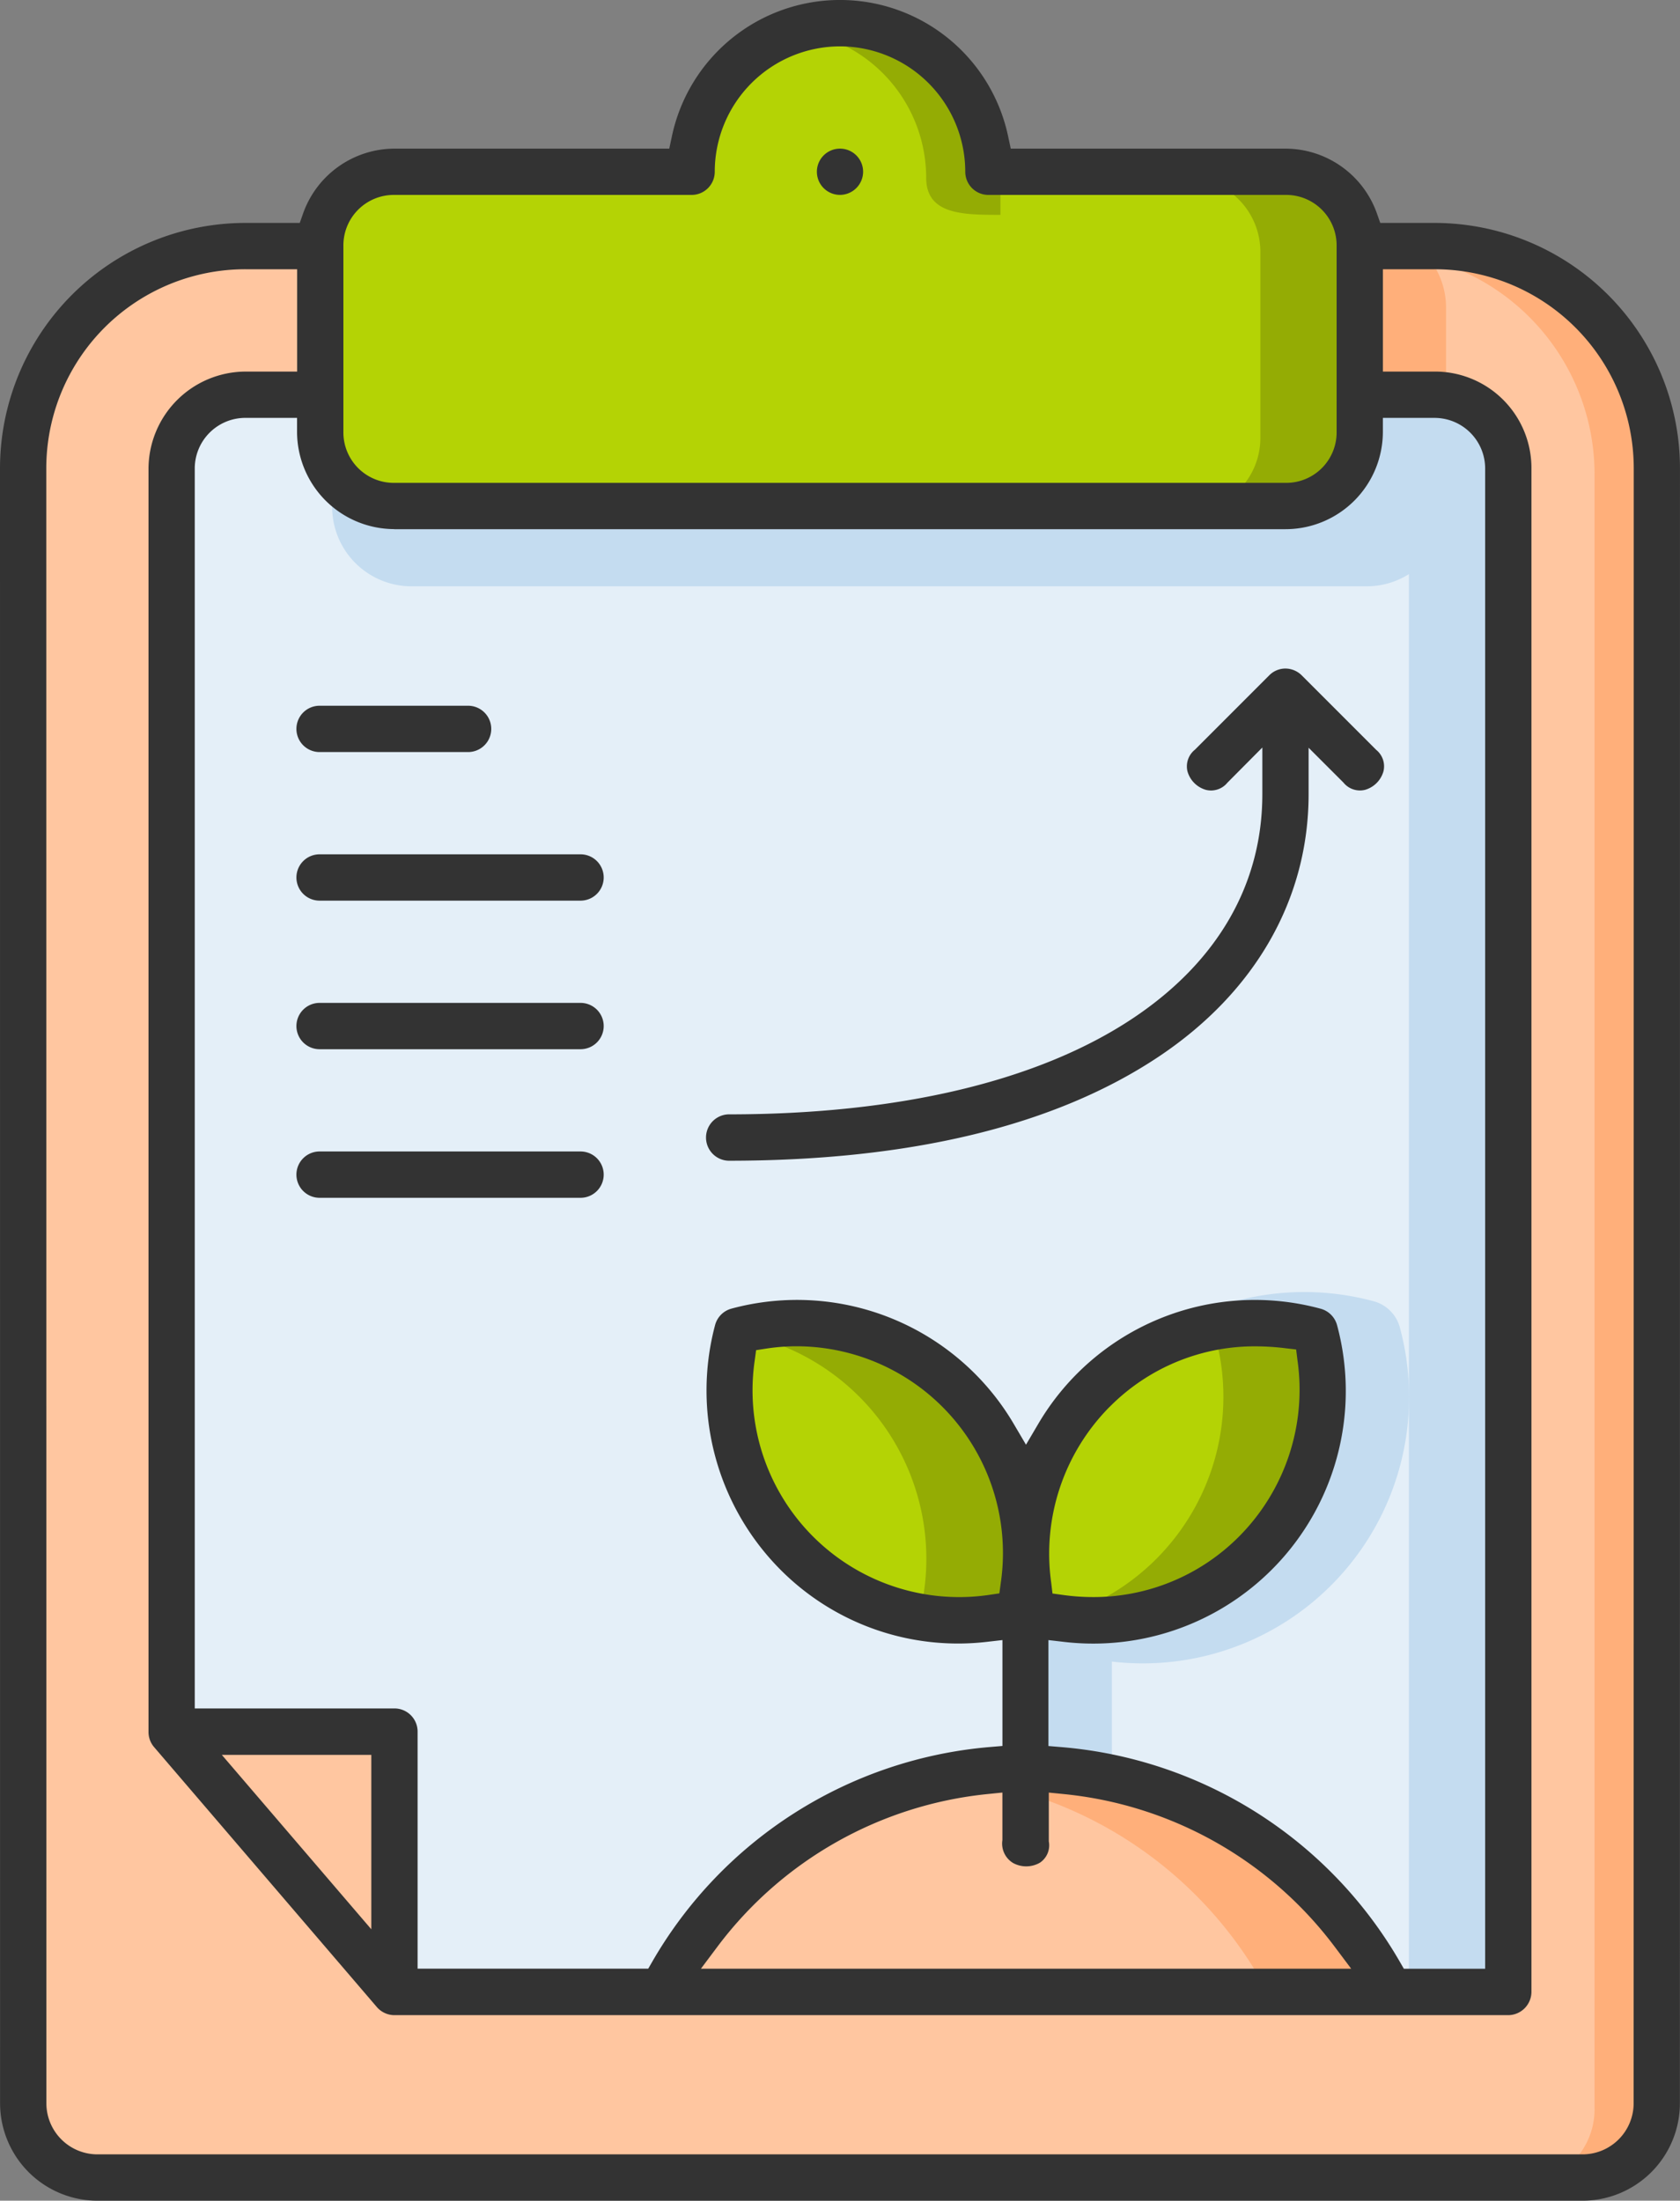 <svg id="Grupo_1210880" data-name="Grupo 1210880" xmlns="http://www.w3.org/2000/svg" xmlns:xlink="http://www.w3.org/1999/xlink" width="132.783" height="173.869" viewBox="0 0 132.783 173.869">
  <rect x="0" y="0" width="132.783" height="173.869" fill="#808080" stroke="none"/>
  <defs>
    <clipPath id="clip-path">
      <rect id="Rectángulo_402431" data-name="Rectángulo 402431" width="132.783" height="173.869" fill="none"/>
    </clipPath>
  </defs>
  <g id="Grupo_1210879" data-name="Grupo 1210879" clip-path="url(#clip-path)">
    <path id="Trazado_1066597" data-name="Trazado 1066597" d="M109.7,27.59h5.869A17.57,17.57,0,0,1,133.173,45.2V174.322a5.856,5.856,0,0,1-5.869,5.869H9.918a5.857,5.857,0,0,1-5.87-5.869V45.2A17.57,17.57,0,0,1,21.656,27.59H109.7Z" transform="translate(-1.066 -7.264)" fill="#ffc6a0"/>
    <path id="Trazado_1066598" data-name="Trazado 1066598" d="M37.434,27.026a6.271,6.271,0,0,0-1.8,4.4V47.15a6.273,6.273,0,0,0,6.288,6.288h75.464a6.273,6.273,0,0,0,6.288-6.288V31.428a6.271,6.271,0,0,0-1.8-4.4H37.434Z" transform="translate(-9.382 -7.116)" fill="#ffaf7a"/>
    <path id="Trazado_1066599" data-name="Trazado 1066599" d="M25.566,42.96A5.856,5.856,0,0,0,19.7,48.829c0,38.98-.015,71.5-.006,99.778L37.3,169.15h88.04V48.829a5.857,5.857,0,0,0-5.869-5.869Z" transform="translate(-5.184 -11.311)" fill="#e4eff8"/>
    <path id="Trazado_1066600" data-name="Trazado 1066600" d="M35.634,42.96v8.386a6.273,6.273,0,0,0,6.288,6.287h75.464a6.273,6.273,0,0,0,6.288-6.287V42.96Z" transform="translate(-9.382 -11.311)" fill="#c4dcf0"/>
    <path id="Trazado_1066601" data-name="Trazado 1066601" d="M76.719,3.125A11.739,11.739,0,0,0,64.981,14.864H41.5a5.856,5.856,0,0,0-5.869,5.869V35.406A5.856,5.856,0,0,0,41.5,41.275h70.432a5.856,5.856,0,0,0,5.869-5.869V20.733a5.856,5.856,0,0,0-5.869-5.869H88.458A11.739,11.739,0,0,0,76.719,3.125Z" transform="translate(-9.382 -0.823)" fill="#b4d305"/>
    <path id="Trazado_1066602" data-name="Trazado 1066602" d="M127.254,19.059a5.856,5.856,0,0,1,5.869,5.869V39.6a5.856,5.856,0,0,1-5.869,5.869h8.8a5.856,5.856,0,0,0,5.869-5.869V24.928a5.856,5.856,0,0,0-5.869-5.869Z" transform="translate(-33.506 -5.018)" fill="#94ac04"/>
    <path id="Trazado_1066603" data-name="Trazado 1066603" d="M111.343,170.431v20.537c-.358,4.242,6.207,4.242,5.849,0V170.431Z" transform="translate(-29.312 -44.874)" fill="#c4dcf0"/>
    <path id="Trazado_1066604" data-name="Trazado 1066604" d="M126.987,139.272a21.1,21.1,0,0,0-14.9,25.844,2.935,2.935,0,0,0,2.08,2.058,21.045,21.045,0,0,0,25.8-25.8,2.935,2.935,0,0,0-2.058-2.08,21.034,21.034,0,0,0-10.918-.022Z" transform="translate(-29.323 -36.483)" fill="#c4dcf0"/>
    <path id="Trazado_1066605" data-name="Trazado 1066605" d="M19.7,186.365H37.308v20.543Z" transform="translate(-5.187 -49.069)" fill="#ffc6a0"/>
    <path id="Trazado_1066606" data-name="Trazado 1066606" d="M143.188,42.96a5.856,5.856,0,0,1,5.869,5.869V169.15h8.8V48.829a5.856,5.856,0,0,0-5.869-5.869Z" transform="translate(-37.701 -11.311)" fill="#c4dcf0"/>
    <path id="Trazado_1066607" data-name="Trazado 1066607" d="M147.172,27.026A17.57,17.57,0,0,1,164.78,44.634V173.758a5.856,5.856,0,0,1-5.869,5.869h5.869a5.856,5.856,0,0,0,5.869-5.869V44.634a17.57,17.57,0,0,0-17.608-17.608Z" transform="translate(-38.75 -7.116)" fill="#ffaf7a"/>
    <path id="Trazado_1066608" data-name="Trazado 1066608" d="M90.354,3.125a11.623,11.623,0,0,0-2.934.418,11.707,11.707,0,0,1,8.8,11.32c0,2.934,2.934,2.934,5.869,2.934V14.864A11.739,11.739,0,0,0,90.354,3.125Z" transform="translate(-23.017 -0.823)" fill="#94ac04"/>
    <path id="Trazado_1066609" data-name="Trazado 1066609" d="M73.424,206.487a32.282,32.282,0,0,1,55.913,0" transform="translate(-19.332 -50.118)" fill="#ffc6a0"/>
    <path id="Trazado_1066610" data-name="Trazado 1066610" d="M109.5,190.349a32.328,32.328,0,0,0-5.245.452,32.28,32.28,0,0,1,22.812,15.688h10.386A32.28,32.28,0,0,0,109.5,190.349Z" transform="translate(-27.45 -50.118)" fill="#ffaf7a"/>
    <path id="Trazado_1066611" data-name="Trazado 1066611" d="M116.68,147.86a18.088,18.088,0,0,1,17.515-4.694A18.139,18.139,0,0,1,111.986,165.4a18.19,18.19,0,0,1,4.694-17.539" transform="translate(-29.323 -37.531)" fill="#b4d305"/>
    <path id="Trazado_1066612" data-name="Trazado 1066612" d="M129.794,142.539a18.112,18.112,0,0,0-4.379.561,3.044,3.044,0,0,1,.309.066,18.127,18.127,0,0,1-13.1,22.3,18.125,18.125,0,0,0,21.9-22.3,18.038,18.038,0,0,0-4.734-.624Z" transform="translate(-29.654 -37.53)" fill="#94ac04"/>
    <path id="Trazado_1066613" data-name="Trazado 1066613" d="M97.687,147.86a18.088,18.088,0,0,0-17.515-4.694A18.139,18.139,0,0,0,102.381,165.4,18.19,18.19,0,0,0,97.687,147.86Z" transform="translate(-20.947 -37.531)" fill="#b4d305"/>
    <path id="Trazado_1066614" data-name="Trazado 1066614" d="M85.23,142.539a18.061,18.061,0,0,0-4.447.568A18.125,18.125,0,0,1,93.862,165.4c-.094.022-.192.033-.287.056a18.053,18.053,0,0,0,9.125-.056A18.146,18.146,0,0,0,85.23,142.54Z" transform="translate(-21.27 -37.53)" fill="#94ac04"/>
    <path id="Trazado_1066615" data-name="Trazado 1066615" d="M33.69,111.213H54.231a1.83,1.83,0,1,0,0-3.659H33.69a1.83,1.83,0,1,0,0,3.659" transform="translate(-8.389 -28.319)" fill="#333"/>
    <path id="Trazado_1066616" data-name="Trazado 1066616" d="M45.428,75.686H33.689a1.83,1.83,0,1,0,0,3.659H45.428a1.83,1.83,0,0,0,0-3.659" transform="translate(-8.388 -19.928)" fill="#333"/>
    <path id="Trazado_1066617" data-name="Trazado 1066617" d="M54.231,91.62H33.69a1.83,1.83,0,1,0,0,3.659H54.231a1.83,1.83,0,1,0,0-3.659" transform="translate(-8.389 -24.123)" fill="#333"/>
    <path id="Trazado_1066618" data-name="Trazado 1066618" d="M77.521,106.917a1.833,1.833,0,0,0,0,3.665c14.392,0,25.838-2.774,34.022-8.245,7.618-5.094,11.815-12.452,11.815-20.718V77.954l2.752,2.75a1.679,1.679,0,0,0,1.711.575,2.12,2.12,0,0,0,1.453-1.461,1.669,1.669,0,0,0-.57-1.694l-5.887-5.887a1.845,1.845,0,0,0-1.322-.541,1.8,1.8,0,0,0-1.251.539l-5.871,5.872a1.687,1.687,0,0,0-.589,1.713,2.121,2.121,0,0,0,1.452,1.46,1.67,1.67,0,0,0,1.7-.561l2.765-2.783v3.683c0,7.11-3.525,13.225-10.194,17.684-7.451,4.982-18.51,7.615-31.983,7.615" transform="translate(-19.929 -18.877)" fill="#333"/>
    <path id="Trazado_1066619" data-name="Trazado 1066619" d="M33.69,127.147H54.231a1.83,1.83,0,1,0,0-3.659H33.69a1.83,1.83,0,1,0,0,3.659" transform="translate(-8.389 -32.514)" fill="#333"/>
    <path id="Trazado_1066620" data-name="Trazado 1066620" d="M91.294,17.764a1.827,1.827,0,1,0-1.827,1.829,1.835,1.835,0,0,0,1.827-1.829" transform="translate(-23.076 -4.196)" fill="#333"/>
    <path id="Trazado_1066621" data-name="Trazado 1066621" d="M113.33,17.613h-4.238l-.26-.737a7.682,7.682,0,0,0-7.217-5.133H79.888l-.188-.873a13.581,13.581,0,0,0-26.616,0l-.188.873H31.169a7.682,7.682,0,0,0-7.217,5.133l-.26.737H19.454A19.405,19.405,0,0,0,0,37.045L.006,166.181a7.705,7.705,0,0,0,7.7,7.688H125.075a7.705,7.705,0,0,0,7.7-7.687l.006-129.136A19.405,19.405,0,0,0,113.33,17.613M27.141,19.431A3.986,3.986,0,0,1,31.169,15.4H54.658a1.829,1.829,0,0,0,1.834-1.837,9.914,9.914,0,0,1,9.9-9.9h0a9.916,9.916,0,0,1,9.9,9.9A1.829,1.829,0,0,0,78.122,15.4h23.493a3.986,3.986,0,0,1,4.028,4.028V34.122a3.986,3.986,0,0,1-4.028,4.028H31.169a3.986,3.986,0,0,1-4.028-4.028Zm4.024,22.378h70.446a7.7,7.7,0,0,0,7.688-7.687V33.017h4.028a4,4,0,0,1,4.056,4.028v118.5h-6.425l-.319-.553a34.156,34.156,0,0,0-26.76-16.961l-1.014-.084v-8.37l1.233.143A19.958,19.958,0,0,0,105.679,104.7a1.844,1.844,0,0,0-1.289-1.3,19.853,19.853,0,0,0-22.346,9.125l-.952,1.616-.952-1.616a19.871,19.871,0,0,0-22.346-9.13,1.836,1.836,0,0,0-1.277,1.3,20.076,20.076,0,0,0,5.147,19.3A19.788,19.788,0,0,0,78,129.717l1.23-.141v8.366l-1.012.085a34.12,34.12,0,0,0-26.664,16.957l-.319.553H33.006V136.824a1.829,1.829,0,0,0-1.829-1.847H15.393v-1.105c0-15.593,0-32.347,0-50.769,0-14.274,0-29.549,0-46.063a4,4,0,0,1,4.022-4.025h.008l4.055,0v1.1a7.7,7.7,0,0,0,7.687,7.688M80.043,147.173a2.17,2.17,0,0,0,2.152-.01,1.653,1.653,0,0,0,.7-1.684l0-.1v-3.754l1.215.121a30.535,30.535,0,0,1,21.356,12.026l1.328,1.768H55.4l1.325-1.768a30.518,30.518,0,0,1,21.286-12.026l1.216-.123v3.756a1.791,1.791,0,0,0,.816,1.792M87.7,111.155a16.121,16.121,0,0,1,11.776-4.784,19.743,19.743,0,0,1,2.11.146l.858.1.106.858a16.439,16.439,0,0,1-4.62,13.92,16.211,16.211,0,0,1-11.548,4.783,17.047,17.047,0,0,1-2.352-.164l-.844-.117-.1-.846a16.471,16.471,0,0,1,4.613-13.9m-8.6,13.911-.112.824-.822.122a16.169,16.169,0,0,1-2.349.172A16.333,16.333,0,0,1,59.65,107.49l.11-.818.816-.127a15.878,15.878,0,0,1,2.053-.179,16.337,16.337,0,0,1,16.469,18.7m-49.751,13.58v13.779L17.534,138.647Zm99.772,27.534a4.041,4.041,0,0,1-4.045,4.028H7.71a4.041,4.041,0,0,1-4.045-4.028L3.658,37.045a15.733,15.733,0,0,1,15.8-15.773h4.028v8.085H19.425a7.7,7.7,0,0,0-7.687,7.688l0,44.6c0,20.192,0,38.436,0,55.186a1.828,1.828,0,0,0,.432,1.19l17.6,20.531a1.843,1.843,0,0,0,1.4.658H119.2a1.848,1.848,0,0,0,1.841-1.847V37.045a7.62,7.62,0,0,0-7.716-7.688H109.3V21.272h4.027a15.733,15.733,0,0,1,15.8,15.773Z" fill="#333"/>
  </g>
</svg>
